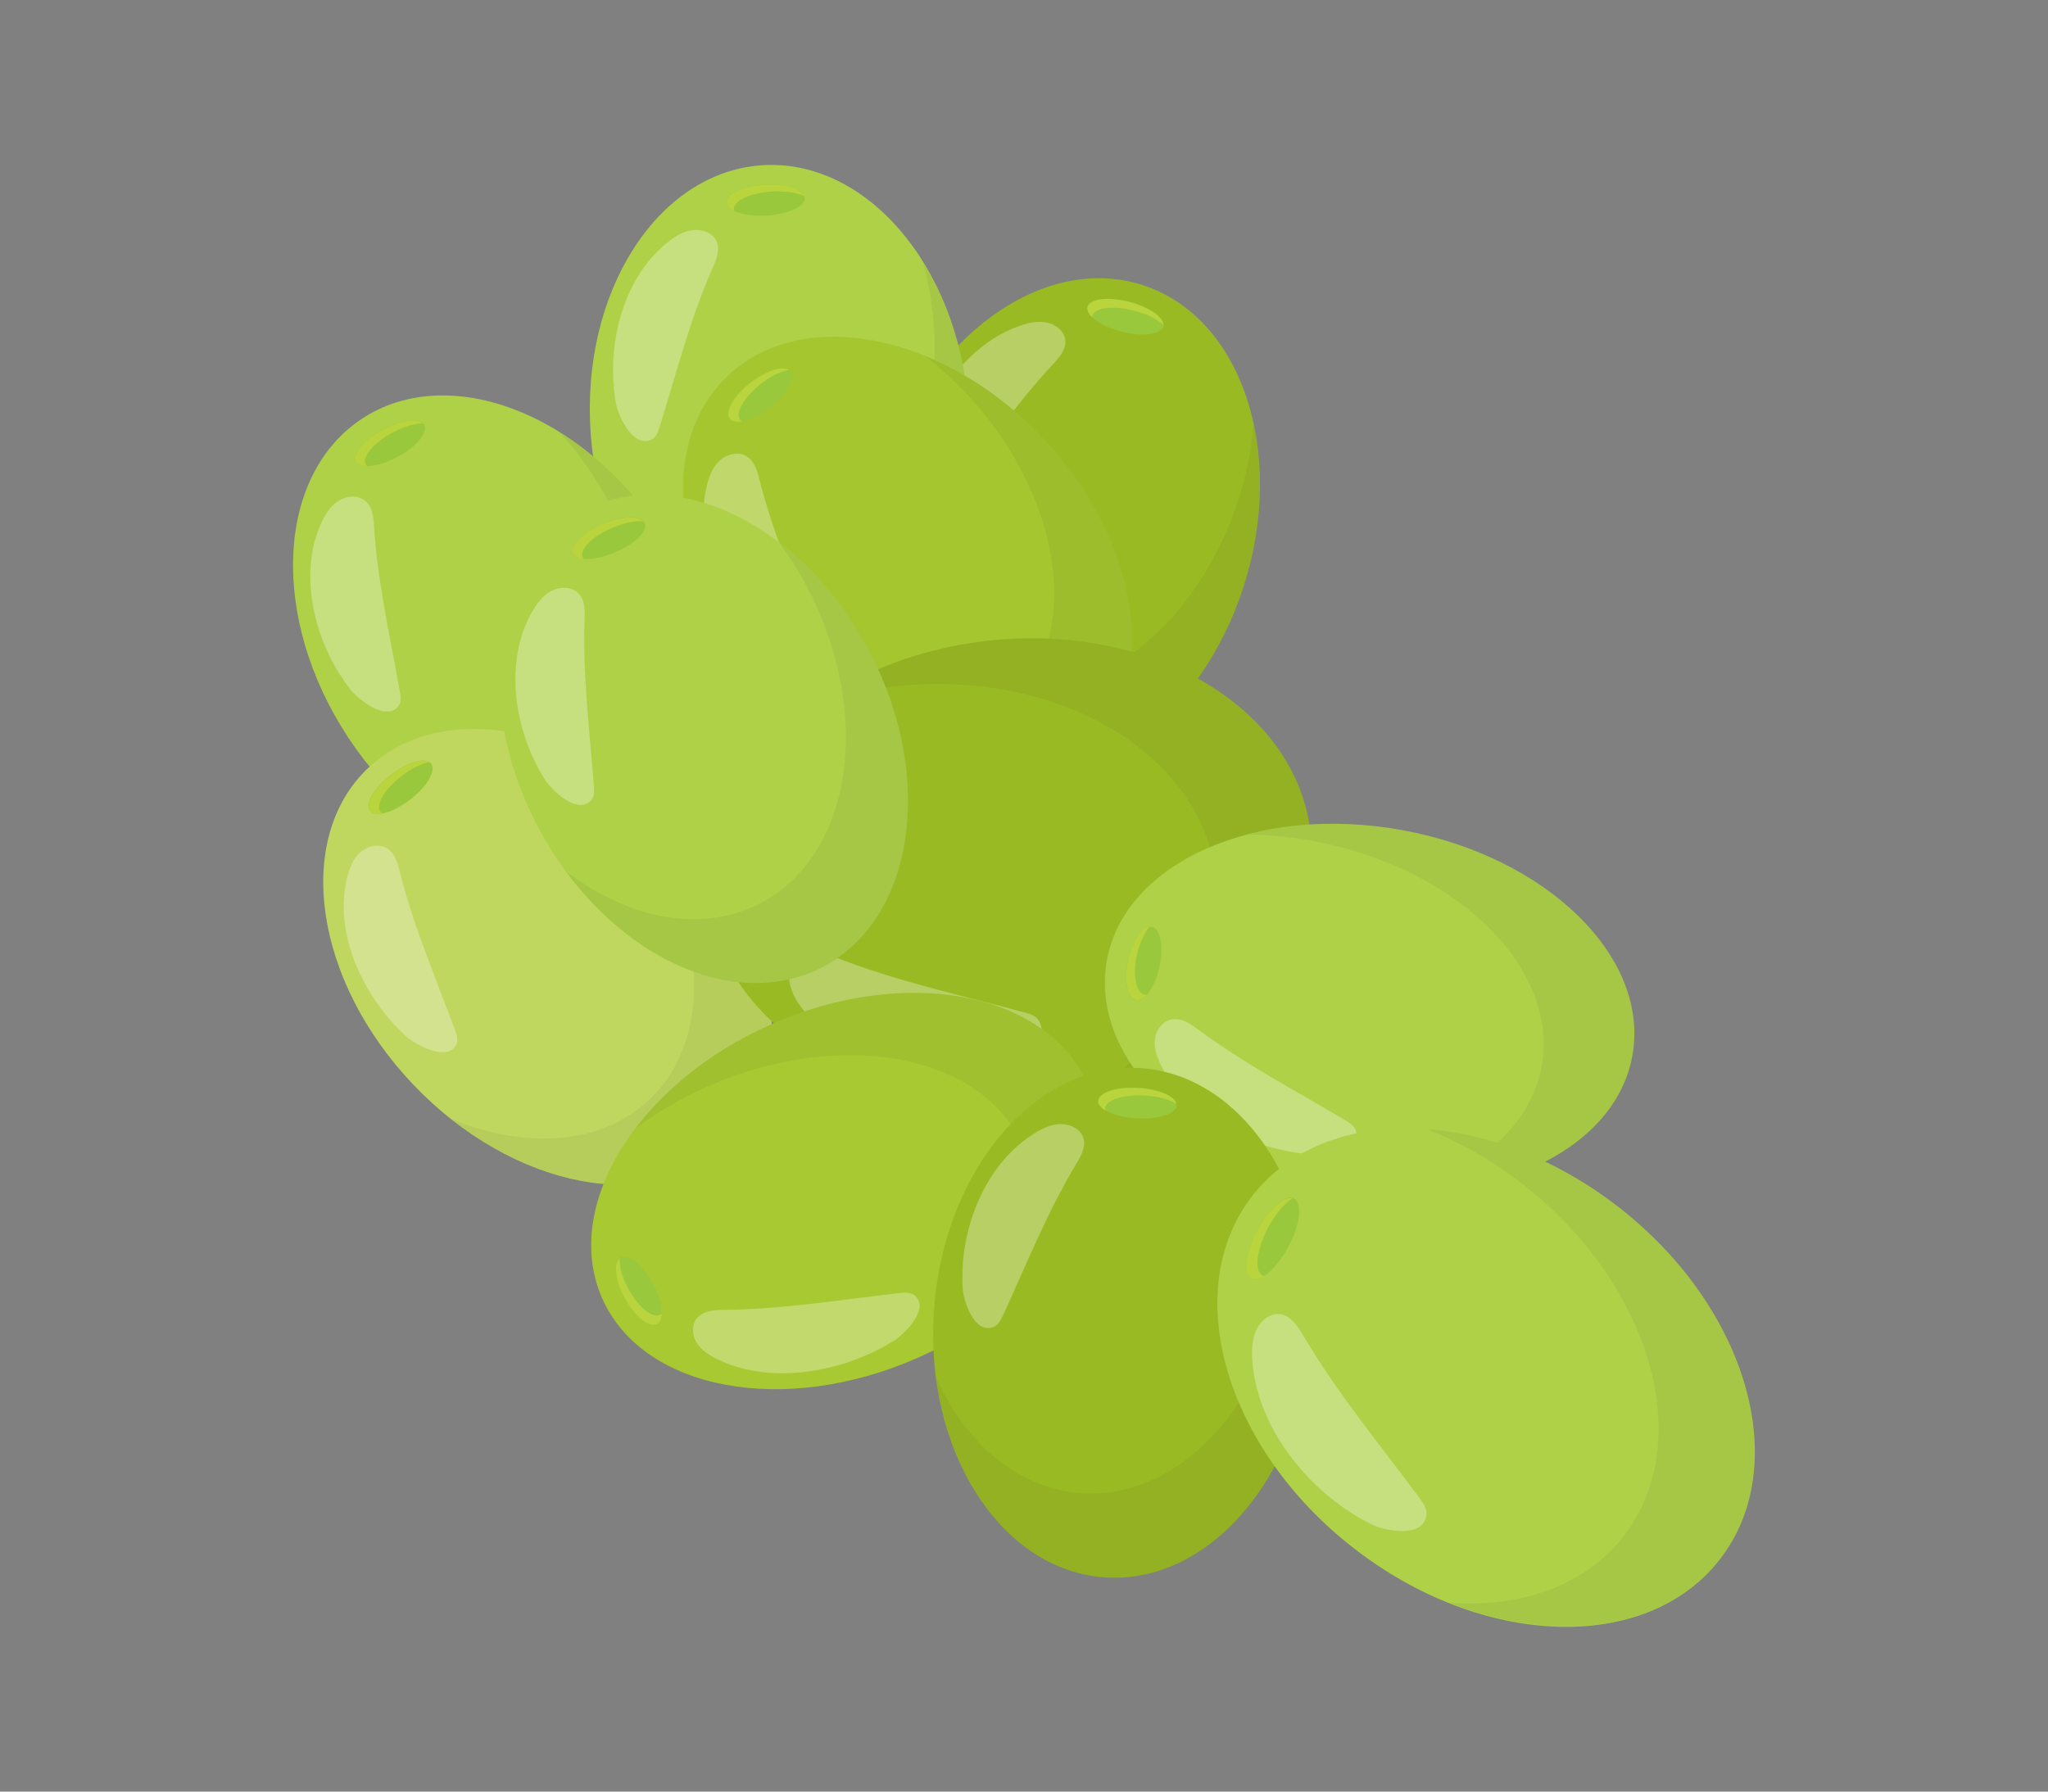<?xml version="1.0" encoding="UTF-8"?><svg id="a" xmlns="http://www.w3.org/2000/svg" viewBox="0 0 152 133"><rect x="0" y="0" width="152" height="133" fill="#808080" stroke="none"/><defs><style>.b{fill:#99c83c;}.c{fill:#fff;opacity:.3;}.d{fill:#9aba24;}.e{opacity:.05;}.f{fill:#bfd65f;}.g{fill:#a5c62e;}.h{fill:#aed148;}.i{fill:#b9d43c;}.j{fill:#a8c931;}</style></defs><g><ellipse class="d" cx="78.98" cy="39.26" rx="19.01" ry="13.99" transform="translate(17.49 102.49) rotate(-72.23)"/><path class="e" d="M92.14,36.36c-2.92,10.08-11.35,16.66-18.82,14.69-4.52-1.19-7.64-5.24-8.78-10.48-.7,8.18,2.9,15.3,9.15,16.95,7.48,1.97,15.91-4.61,18.83-14.69,1.15-3.99,1.26-7.92,.52-11.35-.14,1.6-.42,3.23-.9,4.88Z"/><path class="b" d="M83.85,22.41c1.55,.41,2.67,1.23,2.49,1.84s-1.58,.77-3.13,.36-2.67-1.23-2.49-1.84,1.58-.77,3.13-.36Z"/><path class="i" d="M80.72,22.77c-.07,.24,.07,.52,.36,.8,0-.05,0-.1,0-.14,.18-.61,1.58-.77,3.13-.36,.93,.25,1.7,.64,2.13,1.05-.01-.59-1.06-1.32-2.5-1.7-1.55-.41-2.95-.25-3.13,.36Z"/><path class="c" d="M68.17,33.13c-.11,.41-.2,.82-.26,1.24-.15,.92,.05,3.54,1.59,3.33,.38-.05,.65-.38,.87-.67,2.53-3.37,4.89-6.89,7.79-10,.47-.51,.98-1.1,.91-1.78-.07-.65-.68-1.15-1.34-1.3-.66-.15-1.36,0-2,.22-2.87,.99-5.1,3.4-6.43,6.01-.48,.94-.86,1.93-1.13,2.95Z"/></g><g><ellipse class="h" cx="57.86" cy="31.17" rx="14.05" ry="18.95" transform="translate(-2.09 4.23) rotate(-4.11)"/><path class="e" d="M69.32,24.34c.68,10.44-5.05,19.28-12.8,19.73-4.68,.28-9.01-2.58-11.87-7.18,2.13,7.96,7.95,13.57,14.43,13.19,7.74-.46,13.47-9.29,12.8-19.73-.27-4.13-1.51-7.88-3.38-10.89,.42,1.55,.71,3.19,.82,4.89Z"/><path class="b" d="M56.73,13.72c1.61-.09,2.94,.34,2.99,.97s-1.23,1.22-2.84,1.31-2.94-.34-2.99-.97,1.23-1.22,2.84-1.31Z"/><path class="i" d="M53.89,15.03c.02,.25,.25,.47,.62,.64-.02-.05-.04-.09-.04-.14-.04-.63,1.23-1.22,2.84-1.31,.96-.06,1.82,.08,2.37,.33-.21-.55-1.45-.92-2.94-.83-1.61,.09-2.88,.68-2.84,1.31Z"/><path class="c" d="M45.55,28.72c.04,.42,.09,.84,.17,1.25,.17,.91,1.26,3.33,2.64,2.66,.34-.17,.48-.56,.59-.91,1.24-3.97,2.27-8.04,3.96-11.87,.28-.63,.55-1.34,.26-1.96-.28-.59-1.03-.88-1.71-.81-.68,.07-1.28,.42-1.81,.83-2.38,1.83-3.66,4.8-4.03,7.68-.13,1.04-.16,2.09-.06,3.14Z"/></g><g><ellipse class="h" cx="37.42" cy="47.11" rx="13.87" ry="19.19" transform="translate(-19.74 28.34) rotate(-33.36)"/><path class="e" d="M44.56,36.16c5.43,9.09,4.36,19.43-2.38,23.09-4.07,2.21-9.29,1.47-13.97-1.46,5.58,6.25,13.4,8.84,19.04,5.77,6.74-3.66,7.81-14,2.38-23.09-2.15-3.6-4.99-6.44-8.06-8.36,1.09,1.22,2.1,2.57,2.99,4.05Z"/><path class="b" d="M28.35,31.92c1.4-.76,2.8-.93,3.13-.39s-.54,1.61-1.94,2.37-2.8,.93-3.13,.39,.54-1.61,1.94-2.37Z"/><path class="i" d="M26.41,34.29c.13,.22,.44,.32,.85,.31-.04-.03-.08-.06-.1-.1-.33-.55,.54-1.61,1.94-2.37,.84-.46,1.67-.7,2.28-.7-.45-.41-1.73-.21-3.02,.49-1.4,.76-2.27,1.82-1.94,2.37Z"/><path class="c" d="M25.24,50.09c.23,.36,.47,.71,.73,1.05,.57,.75,2.67,2.46,3.6,1.28,.23-.29,.18-.7,.11-1.07-.72-4.09-1.67-8.17-1.92-12.32-.04-.68-.13-1.44-.68-1.87-.53-.41-1.33-.36-1.91-.01-.58,.34-.96,.92-1.25,1.51-1.29,2.64-1.07,5.85-.08,8.59,.36,.99,.82,1.94,1.39,2.84Z"/></g><g><ellipse class="f" cx="40.64" cy="71.03" rx="13.76" ry="19.34" transform="translate(-37.78 47.65) rotate(-43.62)"/><path class="e" d="M45.7,59.08c6.99,8.06,7.8,18.42,1.82,23.14-3.61,2.85-8.88,2.97-14.03,.86,6.63,5.24,14.8,6.5,19.8,2.56,5.98-4.72,5.16-15.08-1.82-23.14-2.76-3.19-6.08-5.53-9.45-6.91,1.29,1.02,2.54,2.18,3.68,3.5Z"/><path class="b" d="M28.97,57.56c1.24-.98,2.59-1.38,3.01-.89s-.24,1.67-1.49,2.65-2.59,1.38-3.01,.89,.24-1.67,1.49-2.65Z"/><path class="i" d="M27.49,60.22c.17,.19,.49,.24,.89,.17-.04-.03-.09-.05-.12-.09-.42-.49,.24-1.67,1.49-2.65,.74-.59,1.52-.96,2.12-1.07-.51-.33-1.74,.07-2.89,.98-1.24,.98-1.91,2.17-1.49,2.65Z"/><path class="c" d="M29.18,75.97c.29,.32,.59,.62,.91,.92,.7,.64,3.07,1.99,3.77,.67,.17-.33,.05-.72-.08-1.07-1.44-3.91-3.12-7.77-4.12-11.82-.16-.66-.38-1.4-1-1.73-.59-.32-1.38-.13-1.88,.3-.51,.43-.78,1.06-.96,1.69-.79,2.82,0,5.94,1.48,8.47,.53,.91,1.16,1.78,1.88,2.57Z"/></g><g><ellipse class="g" cx="67.35" cy="41.91" rx="13.76" ry="19.34" transform="translate(-10.3 58.14) rotate(-43.7)"/><path class="e" d="M72.39,29.95c7,8.05,7.83,18.41,1.86,23.14-3.61,2.86-8.88,2.98-14.03,.87,6.64,5.23,14.81,6.49,19.8,2.53,5.97-4.73,5.14-15.09-1.86-23.14-2.77-3.19-6.09-5.52-9.46-6.9,1.3,1.02,2.54,2.18,3.68,3.49Z"/><path class="b" d="M55.66,28.46c1.24-.98,2.59-1.38,3.01-.9s-.24,1.67-1.48,2.66-2.59,1.38-3.01,.9,.24-1.67,1.48-2.66Z"/><path class="i" d="M54.18,31.11c.17,.19,.49,.24,.89,.17-.04-.03-.09-.05-.12-.09-.42-.49,.24-1.67,1.48-2.66,.74-.59,1.52-.96,2.12-1.07-.51-.33-1.74,.08-2.89,.98-1.24,.98-1.9,2.17-1.48,2.66Z"/><path class="c" d="M55.9,46.87c.29,.32,.59,.62,.91,.92,.7,.64,3.07,1.98,3.77,.66,.17-.33,.05-.72-.08-1.07-1.45-3.91-3.13-7.77-4.14-11.81-.16-.66-.39-1.4-1.01-1.73-.59-.32-1.38-.13-1.88,.3-.51,.43-.78,1.06-.95,1.69-.79,2.82,0,5.94,1.49,8.47,.53,.91,1.17,1.78,1.89,2.57Z"/></g><g><ellipse class="d" cx="74.97" cy="64.44" rx="22.45" ry="16.95" transform="translate(-7.56 10.02) rotate(-7.28)"/><path class="e" d="M66.37,50.96c12.32-1.35,23.03,5.11,23.93,14.43,.54,5.63-2.65,11.01-7.96,14.69,9.31-2.98,15.69-10.29,14.94-18.09-.89-9.32-11.61-15.78-23.93-14.43-4.87,.53-9.26,2.22-12.73,4.63,1.82-.58,3.74-1.01,5.75-1.23Z"/><path class="b" d="M54.38,66.7c-.19-1.94,.27-3.57,1.01-3.65s1.49,1.42,1.68,3.36-.27,3.57-1.01,3.65-1.49-1.42-1.68-3.36Z"/><path class="i" d="M56.06,70.06c.3-.03,.55-.32,.73-.78-.05,.02-.1,.05-.16,.06-.74,.08-1.49-1.42-1.68-3.36-.11-1.16,0-2.2,.28-2.88-.64,.29-1.02,1.8-.85,3.59,.19,1.94,.94,3.44,1.68,3.36Z"/><path class="c" d="M72.64,79.42c.5-.07,.99-.16,1.48-.27,1.07-.25,3.88-1.69,3.02-3.32-.21-.41-.68-.56-1.1-.67-4.76-1.3-9.61-2.33-14.22-4.17-.75-.3-1.62-.6-2.33-.21-.69,.37-.99,1.29-.89,2.1,.11,.81,.56,1.53,1.06,2.15,2.28,2.78,5.85,4.18,9.27,4.47,1.23,.11,2.48,.08,3.71-.08Z"/></g><g><ellipse class="j" cx="62.68" cy="88.42" rx="19.68" ry="13.52" transform="translate(-30.47 33.02) rotate(-23.93)"/><path class="e" d="M51.57,81.09c9.77-4.74,20.55-3.23,24.06,3.37,2.12,3.99,1.09,8.92-2.2,13.25,6.81-5.02,9.89-12.35,6.95-17.87-3.51-6.6-14.29-8.11-24.06-3.37-3.87,1.87-6.98,4.45-9.14,7.28,1.33-.98,2.79-1.88,4.38-2.66Z"/><path class="b" d="M46.35,96.34c-.73-1.37-.84-2.71-.26-3s1.66,.59,2.39,1.97,.84,2.71,.26,3-1.66-.59-2.39-1.97Z"/><path class="i" d="M48.74,98.3c.24-.11,.35-.4,.37-.79-.04,.03-.07,.07-.11,.09-.59,.29-1.66-.59-2.39-1.97-.44-.82-.65-1.63-.63-2.21-.45,.41-.31,1.64,.37,2.91,.73,1.37,1.8,2.25,2.39,1.97Z"/><path class="c" d="M65.22,100.17c.39-.2,.77-.42,1.14-.65,.81-.51,2.7-2.42,1.51-3.37-.3-.23-.73-.2-1.11-.16-4.31,.49-8.63,1.2-12.99,1.25-.71,0-1.51,.05-1.99,.56-.46,.48-.44,1.25-.11,1.82,.33,.57,.91,.96,1.52,1.26,2.71,1.36,6.07,1.3,8.99,.48,1.05-.3,2.07-.69,3.04-1.19Z"/></g><g><ellipse class="h" cx="101.66" cy="74.83" rx="13.43" ry="19.82" transform="translate(9.88 161.51) rotate(-79.72)"/><path class="e" d="M97.77,62.49c10.73,2.12,18.16,9.72,16.59,16.97-.95,4.38-4.98,7.62-10.39,9.04,8.6,.13,15.81-3.75,17.13-9.82,1.57-7.25-5.85-14.85-16.59-16.97-4.25-.84-8.37-.68-11.9,.24,1.68,.03,3.41,.19,5.16,.54Z"/><path class="b" d="M83.72,71.29c.33-1.51,1.12-2.62,1.76-2.49s.91,1.45,.58,2.96-1.12,2.62-1.76,2.49-.91-1.45-.58-2.96Z"/><path class="i" d="M84.3,74.24c.26,.05,.54-.1,.81-.4-.05,0-.1,.01-.15,0-.65-.13-.91-1.45-.58-2.96,.2-.9,.56-1.66,.96-2.1-.61,.05-1.31,1.1-1.61,2.49-.33,1.51-.07,2.83,.58,2.96Z"/><path class="c" d="M95.95,85.53c.43,.08,.87,.13,1.31,.17,.97,.08,3.7-.28,3.38-1.73-.08-.36-.44-.59-.76-.79-3.69-2.19-7.53-4.21-10.96-6.76-.56-.42-1.21-.86-1.92-.75-.67,.1-1.16,.72-1.27,1.36-.11,.64,.09,1.29,.36,1.89,1.23,2.67,3.89,4.64,6.7,5.73,1.01,.4,2.07,.69,3.15,.88Z"/></g><g><ellipse class="d" cx="83.34" cy="98.2" rx="18.95" ry="14.05" transform="translate(-20.69 174.14) rotate(-85.81)"/><path class="e" d="M95.6,92.79c-.69,10.44-7.53,18.53-15.27,18.06-4.68-.28-8.61-3.63-10.84-8.54,1.08,8.15,6.12,14.41,12.6,14.8,7.74,.47,14.58-7.62,15.27-18.06,.27-4.13-.47-8-1.93-11.21,.21,1.59,.28,3.25,.17,4.95Z"/><path class="b" d="M84.49,80.75c1.61,.1,2.88,.69,2.84,1.31s-1.38,1.06-2.99,.96-2.88-.69-2.84-1.31,1.38-1.06,2.99-.96Z"/><path class="i" d="M81.51,81.72c-.02,.25,.18,.5,.53,.71-.01-.05-.03-.09-.03-.14,.04-.63,1.38-1.06,2.99-.96,.96,.06,1.8,.29,2.31,.61-.14-.57-1.32-1.08-2.81-1.17-1.61-.1-2.95,.33-2.99,.96Z"/><path class="c" d="M71.44,94.31c-.02,.42-.02,.84,0,1.26,.05,.93,.81,3.45,2.27,2.95,.36-.13,.55-.49,.71-.83,1.75-3.79,3.3-7.7,5.47-11.31,.36-.59,.72-1.27,.51-1.92-.2-.62-.91-1-1.59-1.01-.68-.02-1.33,.26-1.91,.61-2.6,1.54-4.26,4.33-5,7.14-.27,1.01-.43,2.06-.47,3.1Z"/></g><g><ellipse class="h" cx="110.3" cy="102.25" rx="16.03" ry="21.98" transform="translate(-38.15 126.44) rotate(-52.08)"/><path class="e" d="M110.94,86.43c10.14,6.61,14.87,18.28,10.57,26.08-2.6,4.71-7.91,6.91-13.94,6.47,8.71,3.47,17.5,1.75,21.1-4.77,4.3-7.8-.43-19.48-10.57-26.08-4.01-2.61-8.26-4.02-12.21-4.31,1.7,.68,3.4,1.53,5.06,2.61Z"/><path class="b" d="M93.36,91.21c.89-1.62,2.11-2.61,2.72-2.21s.38,2.03-.51,3.65-2.11,2.61-2.72,2.21-.38-2.03,.51-3.65Z"/><path class="i" d="M92.85,94.87c.25,.16,.59,.09,.97-.15-.05-.01-.11-.02-.15-.05-.61-.4-.38-2.03,.51-3.65,.53-.97,1.19-1.71,1.75-2.06-.64-.18-1.74,.77-2.57,2.26-.89,1.62-1.12,3.25-.51,3.65Z"/><path class="c" d="M100.51,112.45c.41,.26,.84,.49,1.27,.71,.95,.47,3.87,1.1,4.09-.7,.05-.45-.22-.85-.48-1.21-2.94-3.96-6.1-7.78-8.64-12.07-.42-.7-.92-1.47-1.67-1.61-.72-.14-1.45,.38-1.8,1.08-.35,.7-.39,1.53-.34,2.33,.25,3.57,2.24,6.88,4.69,9.23,.89,.85,1.85,1.61,2.88,2.24Z"/></g><g><ellipse class="h" cx="52.22" cy="54.85" rx="13.92" ry="19.11" transform="translate(-19.44 30.33) rotate(-27.52)"/><path class="e" d="M60.41,44.6c4.5,9.54,2.41,19.74-4.67,22.78-4.28,1.84-9.39,.62-13.76-2.72,4.94,6.72,12.46,10.01,18.38,7.47,7.08-3.04,9.16-13.23,4.67-22.78-1.78-3.77-4.33-6.87-7.19-9.05,.96,1.31,1.84,2.74,2.57,4.3Z"/><path class="b" d="M44.7,38.91c1.47-.63,2.88-.68,3.15-.1s-.7,1.55-2.17,2.18-2.88,.68-3.15,.1,.7-1.55,2.17-2.18Z"/><path class="i" d="M42.53,41.09c.11,.23,.41,.36,.81,.39-.03-.04-.07-.07-.09-.11-.27-.57,.7-1.55,2.17-2.18,.88-.38,1.73-.54,2.34-.49-.4-.44-1.7-.37-3.06,.21-1.47,.63-2.44,1.61-2.17,2.18Z"/><path class="c" d="M39.79,56.72c.19,.38,.4,.75,.62,1.11,.5,.8,2.41,2.69,3.45,1.6,.26-.27,.25-.68,.22-1.05-.31-4.14-.85-8.28-.69-12.44,.03-.68,.02-1.44-.49-1.92-.48-.46-1.29-.48-1.9-.19-.61,.29-1.05,.83-1.39,1.39-1.55,2.52-1.65,5.73-.93,8.54,.26,1.02,.63,2.01,1.1,2.95Z"/></g></svg>